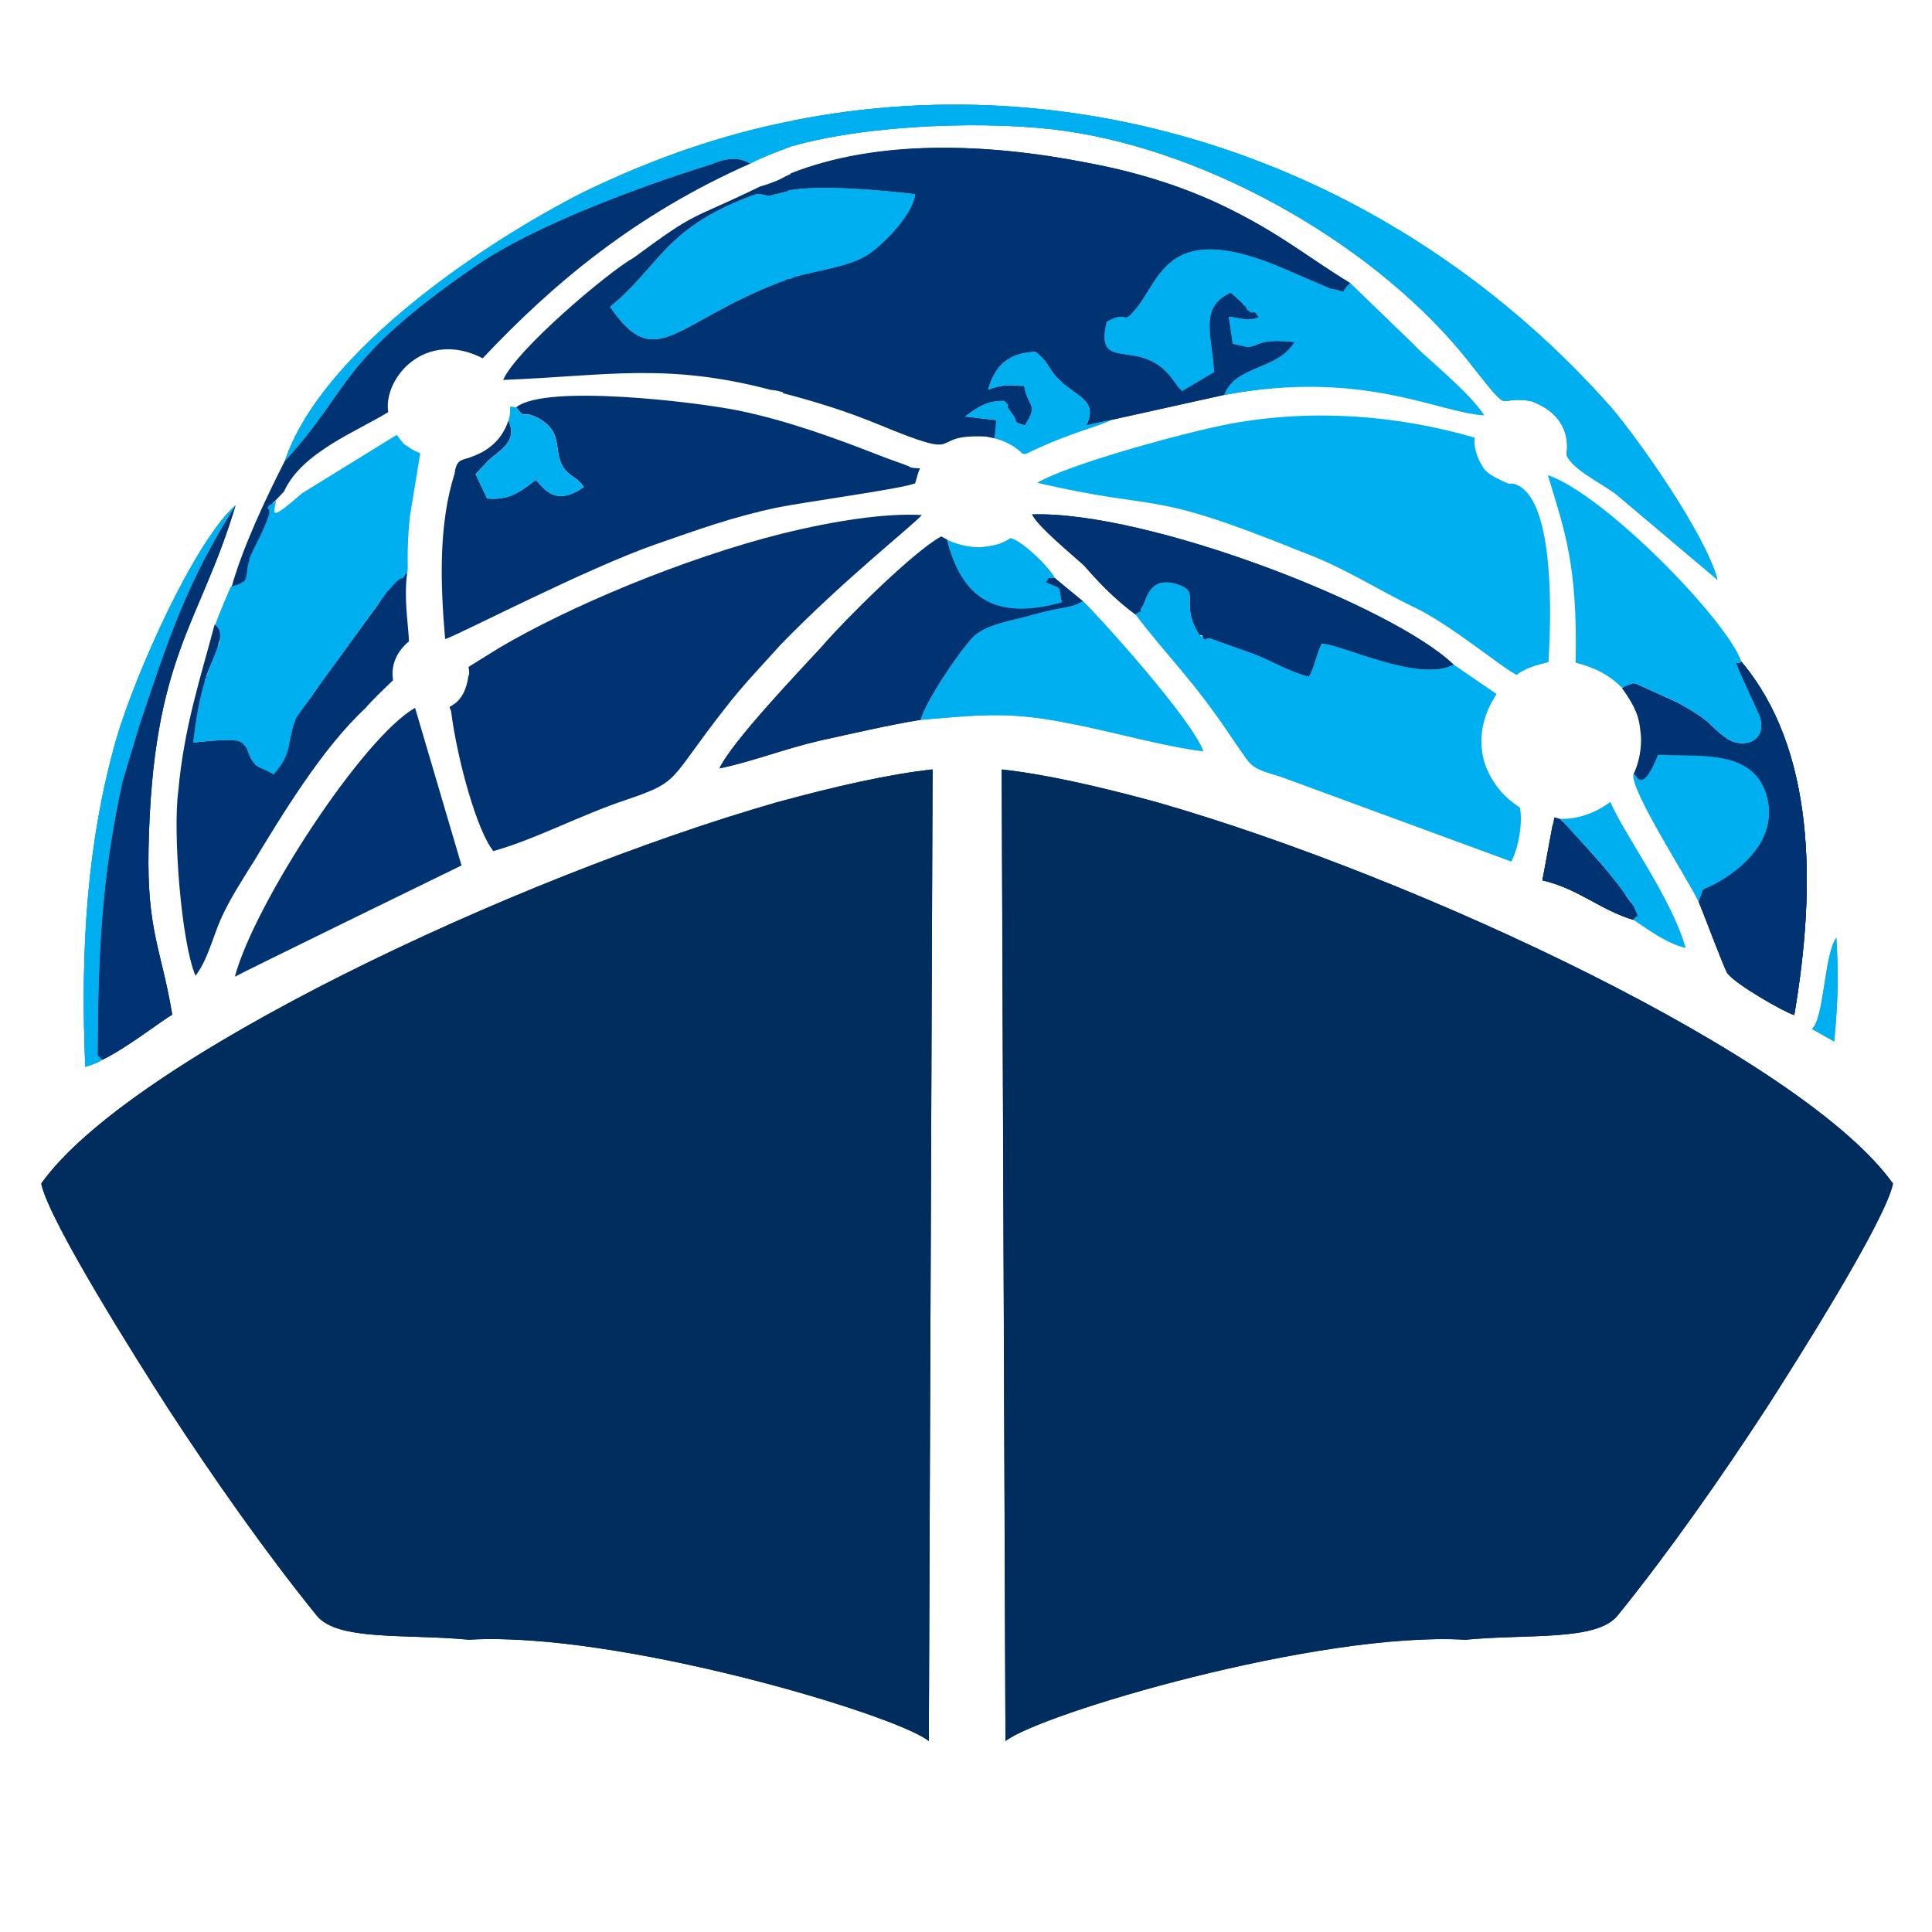 <?xml version="1.0" encoding="UTF-8"?>
<!DOCTYPE svg PUBLIC "-//W3C//DTD SVG 1.1//EN" "http://www.w3.org/Graphics/SVG/1.1/DTD/svg11.dtd">
<!-- Creator: CorelDRAW (Evaluation Version) -->
<svg xmlns="http://www.w3.org/2000/svg" xml:space="preserve" width="0.2in" height="0.2in" version="1.1" style="shape-rendering:geometricPrecision; text-rendering:geometricPrecision; image-rendering:optimizeQuality; fill-rule:evenodd; clip-rule:evenodd"
viewBox="0 0 200 200"
 xmlns:xlink="http://www.w3.org/1999/xlink"
 xmlns:xodm="http://www.corel.com/coreldraw/odm/2003">
 <defs>
  <style type="text/css">
   <![CDATA[
    .fil0 {fill:none}
    .fil1 {fill:#00234A}
    .fil3 {fill:#002366}
    .fil7 {fill:#002C5E}
    .fil6 {fill:#00AFEF}
    .fil5 {fill:#013372}
    .fil2 {fill:#1397D7}
    .fil4 {fill:#1CA9C9}
   ]]>
  </style>
 </defs>
 <g id="Layer_x0020_1">
  <g id="_594972776">
   <path class="fil0" d="M4.27 123.12c0.78,3.9 10.29,18.86 13.09,23.22 4.67,7.17 10.13,14.96 15.43,21.51 2.18,2.65 9.2,1.87 15.74,2.49m31.8 4.37l0.15 0c4.21,0.93 11.69,2.96 15.9,3.27l0.16 -97.73c-4.37,0.47 -9.98,1.72 -16.21,3.43"/>
   <path class="fil1" d="M96.15 180.23l0.39 -100.58c-4.37,0.47 -9.98,1.72 -16.21,3.43 -27.12,7.8 -66.87,26.5 -76.06,39.44 0.78,3.89 10.29,18.86 13.09,23.22 4.67,7.17 10.13,14.96 15.43,21.51 2.18,2.65 9.2,1.87 15.74,2.49 15.28,-0.89 44.19,7.72 47.61,10.49z"/>
   <path class="fil1" d="M104.09 180.24l-0.39 -100.58c4.37,0.47 9.98,1.72 16.21,3.43 27.12,7.8 66.86,26.5 76.06,39.44 -0.78,3.89 -10.29,18.86 -13.09,23.22 -4.68,7.17 -10.13,14.96 -15.43,21.51 -2.18,2.65 -9.19,1.87 -15.74,2.49 -15.28,-0.89 -44.19,7.72 -47.61,10.49z"/>
   <g>
    <path class="fil2" d="M152.21 37.66c2.13,2.69 2.89,3.65 3.35,3.81 0.46,0.17 1.1,-0.29 2.96,0.06 4.02,1.49 3.8,4.6 3.63,5.53 0.59,1.57 3.83,3.04 5.22,4.16l10.42 8.79c-1.3,-4.86 -8.42,-14.83 -11.01,-17.84 -21.63,-24.46 -53.66,-35.88 -84.81,-29.67l-0.06 2.65c8.15,-2.33 20.79,-2.69 28.41,-1.59 15.23,2.19 32.49,12.06 41.91,24.1z"/>
    <path class="fil2" d="M151.35 41.54c-1.2,-2.36 -3.65,-4.44 -5.18,-6.03l-6.42 -6.21c-1.28,1.22 0.13,0.94 -2.04,0.58l-4.94 -2.13c-11.59,-4.92 -12.49,0.68 -15.05,4.05 -1.76,2.15 -0.63,0.15 -3.15,1.5 -1.36,5.58 3.56,1.32 6.89,6.07 0.76,0.95 -0,0.15 0.91,1.11l3.31 -1.96c-0.23,-3.9 -1.57,-6.74 1.73,-8.22l1.22 1.11c-0,0.16 0.15,0.16 0.31,0.32 0,0 0.15,0.16 0.15,0.31 0.92,0.8 0.47,-0.3 1.23,0.81 -1.26,0.44 -1.56,0.12 -3.12,-0.07l0.41 2.81 1.56 0.35c1.25,-0.13 1.11,-0.91 4.84,-0.52 -1.78,2.93 -6.13,2.37 -7.28,5.46 14.55,-2.66 19.93,0.88 24.62,0.67z"/>
    <path class="fil2" d="M169.56 80.58c-0.66,1.55 5.39,10.72 6.28,12.76 0.66,-1.86 0.17,-0.93 2.22,-2.14 2.53,-1.5 5.55,-4.25 5,-8 -0.97,-5.79 -6.91,-4.82 -11.43,-5.07 -1.65,4.17 -1.93,2.61 -2.08,2.45z"/>
    <path class="fil3" d="M17.83 105.03c-1.11,-6.72 -2.63,-8.63 -2.45,-17.2 0.41,-19.94 5.31,-23.12 9,-35.51 -5,7.85 -6.99,13.89 -9.98,22.87l-1.68 5.58c-2.23,10.09 -2.56,18.03 -2.61,28.47l0.46 0.48c2.52,-1.19 6.17,-4.08 7.27,-4.68z"/>
    <path class="fil3" d="M122.12 60.58c2.17,0.82 -0.04,1.87 2.07,5.19 0,0 0.31,-0.15 0.31,0.16 0.3,0.63 0.31,0.01 0.78,0.17l4.64 1.66c1.7,0.66 3.55,1.79 5.57,2.3 0.65,-1.08 0.67,-2.01 1.31,-3.4 1.72,-0.12 10.05,4.11 13.68,2.15 -6.27,-6.06 -31.63,-15.93 -43.64,-15.56 0.6,1.26 4.12,4.14 5.35,5.26 1.68,1.91 3.2,3.5 5.35,5.1 0.31,-0.15 0.48,-0.3 0.63,-0.3 -0.15,-0.16 -0.15,-0.16 0.17,-0.62 0.33,-0.62 0.69,-3.26 3.79,-2.1z"/>
    <path class="fil3" d="M183.07 83.2c0.55,3.75 -2.47,6.5 -5,8 -2.05,1.2 -1.56,0.28 -2.22,2.14 0.59,1.42 2.51,6.6 2.96,7.39 0.76,1.11 5.84,4.02 6.93,4.35 2.31,-13.52 2.13,-27.55 -5.48,-36.59 -0.48,0.61 -0.92,-0.8 -0.03,1.41l1.94 4.25c0.87,2.82 -1.94,3.39 -3.48,2.27 -2,-1.44 -1.22,-1.59 -5.07,-3.69l-4.32 -1.96c0,0 -0.16,0 -0.31,-0l-0.94 0.29c2.89,3.18 2.55,4.89 1.52,9.54 0.15,0.16 0.43,1.72 2.08,-2.45 4.52,0.25 10.46,-0.72 11.43,5.07z"/>
    <path class="fil3" d="M168.22 92.56c-2.12,-3 -4.42,-5.08 -6.24,-7.46l-1.25 0.29 -1.06 5.75c3.72,0.85 6.02,3.09 9.43,4.09 0.49,-0.93 0.77,0.48 0.03,-1.4 0,0 -0.91,-1.11 -0.91,-1.27z"/>
    <path class="fil3" d="M96.95 56.16c-3,1.65 -9.68,8.22 -11.76,10.67 -2.39,2.6 -9.41,9.94 -10.71,12.72 3.44,-0.71 6.74,-2.04 10.5,-2.9 3.29,-0.71 6.89,-1.57 10.33,-2.13 0.51,-2.02 4.53,-7.86 5.64,-8.77 1.27,-1.07 3.61,-1.48 5.34,-1.92 3.92,-1.17 4.22,-0.69 5.8,-1.59l-2.91 -2.4 -0.62 -0.02c0,0 -0.16,0.15 -0.32,0.46 1.85,0.82 1.24,0.19 1.67,2.06 -5.8,1.59 -10.32,1.5 -11.89,-5.39l-1.07 -0.8z"/>
    <path class="fil2" d="M10.11 109.23c0.06,-10.44 0.38,-18.39 2.61,-28.47l1.68 -5.58c2.99,-8.98 4.99,-15.02 9.98,-22.87 -4.29,3.81 -10.34,17.4 -12.35,24.22 -3.03,10.69 -3.72,21.75 -3.2,33.92 0.31,-0.15 1.1,-0.29 1.73,-0.74l-0.46 -0.48z"/>
    <path class="fil3" d="M81.61 29.02l-0.24 11.69c3.26,0.85 6.2,1.84 9.44,3.16 10.2,4.26 4.51,0.56 12.29,1.35l0.04 -1.71 -3.26 -0.38c1.26,-0.91 2.22,-1.67 4.09,-1.63 1.07,1.11 -0.31,-0.16 0.75,1.26 0.91,1.11 -0.17,0.78 1.38,1.28 1.45,-2.31 0.35,-1.71 -0.07,-4.06 -1.71,-0.19 -2.65,-0.06 -3.75,0.39 0.68,-2.48 2.11,-3.85 4.92,-3.95 1.84,1.44 1.05,1.89 3.35,3.66 1.69,1.28 2.93,1.78 1.94,3.94l2.66 -0.57 11.59 -2.57c1.15,-3.09 5.51,-2.54 7.28,-5.46 -3.73,-0.39 -3.59,0.39 -4.84,0.52l-1.56 -0.35 -0.41 -2.81c1.56,0.19 1.86,0.51 3.12,0.07 -0.76,-1.11 -0.31,-0.01 -1.23,-0.81l-0.15 -0.31c-0.15,-0.16 -0.31,-0.16 -0.31,-0.32l-1.22 -1.11c-3.3,1.49 -1.96,4.32 -1.73,8.22l-3.31 1.96c-0.92,-0.96 -0.15,-0.16 -0.91,-1.11 -3.33,-4.75 -8.25,-0.48 -6.89,-6.07 2.52,-1.35 1.39,0.65 3.15,-1.5 2.56,-3.37 3.46,-8.97 15.05,-4.05l4.94 2.13c2.17,0.35 0.76,0.64 2.04,-0.58 -4,-2.42 -7.07,-4.98 -12.31,-7.58 -4.17,-2.11 -9.12,-3.78 -14.71,-4.83 -10.56,-2.09 -21.77,-2.48 -30.73,1.08l-0.04 1.71c3.13,-0.56 9.51,0.04 12.78,0.42 -0.2,2.02 -3.07,4.93 -4.49,5.99 -1.9,1.52 -5.81,1.91 -8.16,2.64 -0.16,0.15 -0.31,0.15 -0.47,0.15l-0 0.15z"/>
    <path class="fil4" d="M171.64 78.13c-1.65,4.17 -1.93,2.61 -2.08,2.45 -0.66,1.55 5.39,10.72 6.28,12.76 0.66,-1.86 0.17,-0.93 2.22,-2.14 2.53,-1.5 5.55,-4.25 5,-8 -0.97,-5.79 -6.91,-4.82 -11.43,-5.07z"/>
    <path class="fil4" d="M158.52 41.53c4.02,1.49 3.8,4.6 3.63,5.53 0.59,1.57 3.83,3.04 5.22,4.16l10.42 8.79c-1.3,-4.86 -8.42,-14.83 -11.01,-17.84 -21.63,-24.46 -53.66,-35.88 -84.81,-29.67l-0.06 2.65c8.15,-2.33 20.79,-2.69 28.41,-1.59 15.23,2.19 32.49,12.06 41.91,24.1 2.13,2.69 2.89,3.65 3.35,3.81 0.46,0.17 1.1,-0.29 2.96,0.06z"/>
    <path class="fil4" d="M151.35 41.54c-1.2,-2.36 -3.65,-4.44 -5.18,-6.03l-6.42 -6.21c-1.28,1.22 0.13,0.94 -2.04,0.58l-4.94 -2.13c-11.59,-4.92 -12.49,0.68 -15.05,4.05 -1.76,2.15 -0.63,0.15 -3.15,1.5 -1.36,5.58 3.56,1.32 6.89,6.07 0.76,0.95 -0,0.15 0.91,1.11l3.31 -1.96c-0.23,-3.9 -1.57,-6.74 1.73,-8.22l1.22 1.11c-0,0.16 0.15,0.16 0.31,0.32 0,0 0.15,0.16 0.15,0.31 0.92,0.8 0.47,-0.3 1.23,0.81 -1.26,0.44 -1.56,0.12 -3.12,-0.07l0.41 2.81 1.56 0.35c1.25,-0.13 1.11,-0.91 4.84,-0.52 -1.78,2.93 -6.13,2.37 -7.28,5.46 14.55,-2.66 19.93,0.88 24.62,0.67z"/>
    <path class="fil4" d="M12.72 80.76l1.68 -5.58c2.99,-8.98 4.99,-15.02 9.98,-22.87 -4.29,3.81 -10.34,17.4 -12.35,24.22 -3.03,10.69 -3.72,21.75 -3.2,33.92 0.31,-0.15 1.1,-0.29 1.73,-0.74l-0.46 -0.48c0.06,-10.44 0.38,-18.39 2.61,-28.47z"/>
    <path class="fil4" d="M190.11 97.06c-1.28,1.69 -1.26,8.39 -2.54,9.46l2.31 1.3c0.4,-4.35 0.45,-6.85 0.22,-10.75z"/>
    <path class="fil4" d="M100.96 65.75c-1.11,0.91 -5.13,6.75 -5.64,8.77 5.93,-0.5 9.06,-0.9 15.11,0.31 4.66,0.87 9.77,2.39 14.13,2.94 -1.18,-3.3 -10.78,-13.94 -12.46,-15.54 -1.58,0.9 -1.88,0.43 -5.8,1.59 -1.72,0.43 -4.07,0.85 -5.34,1.92z"/>
    <path class="fil4" d="M108.57 59.83l0 0zm-10.54 -2.87c1.57,6.89 6.09,6.98 11.89,5.39 -0.43,-1.88 0.18,-1.24 -1.67,-2.06l0.32 -0.46c0,0 0.15,0 0.62,0.02 -0.45,-0.94 -2.74,-3.33 -4.13,-3.67 -0.62,-0.17 -4.22,0.85 -7.03,0.79z"/>
    <path class="fil4" d="M63.16 31.76c4.84,7.11 6.67,1.39 18.46,-2.89 0.15,0 0.31,0 0.47,-0.15 2.35,-0.73 6.26,-1.12 8.16,-2.64 1.43,-1.06 4.29,-3.96 4.49,-5.99 -3.27,-0.38 -9.65,-0.98 -12.78,-0.42l-0.16 -0c0,0 -0.15,0 -0.31,0.15 -2.98,0.72 -1.26,0.44 -3.12,0.25 -9.58,3.39 -9.98,7.43 -15.21,11.69z"/>
    <path class="fil4" d="M80.85 13.42l-0.2 2.02c-1.73,0.59 -1.89,0.9 -2.99,1.5 1.1,-0.6 2.67,-1.19 4.24,-1.78l0.06 -2.65c-7.2,1.41 -14.43,3.91 -21.51,7.35 7.09,-3.44 13.2,-4.87 20.4,-6.44z"/>
    <path class="fil4" d="M80.65 15.44l0.2 -2.02c-7.2,1.57 -13.31,3 -20.4,6.44 -10.08,5.09 -27.15,16.43 -30.98,27.89 7.02,-7.65 5.36,-10.33 19.91,-20.32 6.01,-4.09 16.69,-8.07 24.22,-10.41 1.41,-0.59 2.82,-0.88 4.06,-0.07 1.1,-0.6 1.26,-0.91 2.99,-1.5z"/>
    <path class="fil5" d="M90.81 43.87c9.89,4.1 4.66,1.03 11.2,1.32 0.16,0 0.78,0.17 0.93,0.18l0.19 -1.87 -3.26 -0.38c1.26,-0.91 2.22,-1.67 4.09,-1.63 1.07,1.11 -0.31,-0.16 0.75,1.26 0.91,1.11 -0.17,0.78 1.38,1.28 1.45,-2.31 0.35,-1.71 -0.07,-4.06 -1.71,-0.19 -2.65,-0.06 -3.75,0.39 0.68,-2.48 2.11,-3.85 4.92,-3.95 1.84,1.44 1.05,1.89 3.35,3.66 1.69,1.28 2.93,1.78 1.94,3.94l2.66 -0.57 11.59 -2.57c1.15,-3.09 5.51,-2.54 7.28,-5.46 -3.73,-0.39 -3.59,0.39 -4.84,0.52l-1.56 -0.35 -0.41 -2.81c1.56,0.19 1.86,0.51 3.12,0.07 -0.76,-1.11 -0.31,-0.01 -1.23,-0.81l-0.15 -0.31c-0.15,-0.16 -0.31,-0.16 -0.31,-0.32l-1.22 -1.11c-3.3,1.49 -1.96,4.32 -1.73,8.22l-3.31 1.96c-0.92,-0.96 -0.15,-0.16 -0.91,-1.11 -3.33,-4.75 -8.25,-0.48 -6.89,-6.07 2.52,-1.35 1.39,0.65 3.15,-1.5 2.56,-3.37 3.46,-8.97 15.05,-4.05l4.94 2.13c2.17,0.35 0.76,0.64 2.04,-0.58 -4,-2.42 -7.07,-4.98 -12.31,-7.58 -4.17,-2.11 -9.12,-3.78 -14.71,-4.83 -10.56,-2.09 -21.93,-2.48 -30.89,1.07l-0.04 1.71c3.29,-0.56 9.67,0.05 12.93,0.43 -0.2,2.02 -3.07,4.93 -4.49,5.99 -1.9,1.52 -5.81,1.91 -8.16,2.64 -0.16,0.15 -0.31,0.15 -0.47,0.15l-0.31 -0.01 -0.25 11.84c3.26,0.85 6.51,1.85 9.76,3.17z"/>
    <path class="fil5" d="M95.45 53.32c-3.74,-0.23 -9.06,0.59 -14.38,1.89 -10.34,2.59 -22.3,7.65 -29.4,11.86l-3.16 1.96c-0,0.16 0.14,0.78 -0.02,0.94 -0.37,2.8 -1.94,3.07 -1.94,3.23 0,0.16 0.15,0.31 0.15,0.47 0.67,5.16 2.7,12.37 4.37,14.43 4.24,-1.16 8.96,-3.71 13.83,-5.33 5.65,-1.91 4.25,-1.94 10.17,-9.46 1.76,-2.3 3.83,-4.44 5.75,-6.58 6.53,-6.72 13.5,-12.19 14.62,-13.42z"/>
    <path class="fil5" d="M80.5 52.54c2.66,-0.57 12.82,-1.92 14.24,-2.51 0.17,-0.62 0.34,-1.24 0.5,-1.55 0,0 -1.09,-0.02 -1.09,-0.18 -0.77,-0.33 -1.86,-0.66 -3.09,-1.15 -4.64,-1.81 -9.59,-3.63 -14.71,-4.67 -4.35,-0.87 -19.9,-2.75 -22.91,-0.32 1.06,1.42 0.46,0.17 2.31,1.14 2.62,1.46 1.49,3.3 2.54,5.04 0.76,1.11 1.39,0.96 2.14,2.07 -3.17,2.27 -4.36,-0.25 -4.97,-0.73 -1.59,1.21 -2.7,2.13 -5.03,1.92l-1.19 -2.52 1.28 -1.37c1.11,-1.07 3.16,-1.96 2.11,-4.17 -0.83,2.48 -2.72,3.37 -3.98,3.81 -0.78,0.3 -1.41,0.13 -1.59,1.68 -1.67,5.26 -1.48,11.35 -0.98,17.13 1.1,-0.29 14.65,-7.34 21.87,-9.84 4.24,-1.47 7.85,-2.8 12.55,-3.79z"/>
    <path class="fil5" d="M122.12 60.58c2.17,0.82 -0.04,1.87 2.07,5.19 0,0 0.31,-0.15 0.31,0.16 0.3,0.63 0.31,0.01 0.78,0.17l4.64 1.66c1.7,0.66 3.55,1.79 5.57,2.3 0.65,-1.08 0.67,-2.01 1.31,-3.4 1.72,-0.12 10.05,4.11 13.68,2.15 -6.27,-6.06 -31.63,-15.93 -43.64,-15.56 0.6,1.26 4.12,4.14 5.35,5.26 1.68,1.91 3.2,3.5 5.35,5.1 0.31,-0.15 0.48,-0.3 0.63,-0.3 -0.15,-0.16 -0.15,-0.16 0.17,-0.62 0.33,-0.62 0.69,-3.26 3.79,-2.1z"/>
    <path class="fil5" d="M100.96 65.75c1.27,-1.07 3.61,-1.48 5.34,-1.92 3.92,-1.17 4.22,-0.69 5.8,-1.59l-2.91 -2.4 -0.62 -0.02c0,0 -0.16,0.15 -0.32,0.46 1.85,0.82 1.24,0.19 1.67,2.06 -5.8,1.59 -10.15,0.57 -11.87,-6.48l-0.62 -0.33c-3,1.65 -10.16,8.83 -12.24,11.28 -2.39,2.6 -9.41,9.94 -10.71,12.72 3.44,-0.71 6.74,-2.04 10.5,-2.9 3.29,-0.71 6.89,-1.57 10.33,-2.13 0.51,-2.02 4.53,-7.86 5.64,-8.77z"/>
    <path class="fil5" d="M47.78 89.59l-4.81 -16.31c-5.36,3 -16.63,20.23 -18.66,27.83 0.16,-0.15 23.15,-11.37 23.47,-11.52z"/>
    <path class="fil5" d="M26.11 89.45c3.07,-5.08 7.26,-12.01 11.71,-16.13 0.64,-0.76 1.75,-1.83 2.71,-2.75l0.16 -0.15c-0.28,-1.72 0.53,-3.11 1.64,-4.02l0 -0.16c-0.11,-2.03 -0.53,-4.37 -0.17,-7.02l-0.16 0.15c-0.16,0.15 -0.17,0.31 -0.32,0.46 -0.31,-0 -0.63,0.15 -1.43,1.22l-0.32 0.3c-0.31,0.31 -0.48,0.77 -0.8,1.23l-5.94 8.14 -0.96 1.39 -1.6 2.15c-0.99,2.63 -0.39,3.58 -2.31,5.88 -0.77,-0.48 -1.39,-0.65 -1.85,-0.97 -0.91,-0.96 -0.59,-1.73 -1.2,-2.21 -0.3,-0.47 -1.39,-0.5 -5.14,-0.11 0.21,-2.65 0.4,-4.05 1.22,-6.37 0,-0.16 0,-0.16 0,-0.31l0 -0.16c0.5,-1.39 1.14,-2.47 1.32,-3.56 0.32,-0.61 0.18,-1.24 -0.28,-1.72 0,0 -0.16,-0 -0.15,-0.16 -1.52,5.74 -3.19,10.69 -3.79,17.38 -0.56,4.2 0.3,15.59 1.79,19.06 1.28,-1.69 1.8,-4.02 2.62,-5.87 0.98,-2.16 2.11,-3.85 3.24,-5.7z"/>
    <path class="fil5" d="M17.83 105.03c-1.11,-6.72 -2.63,-8.63 -2.45,-17.2 0.41,-19.94 5.31,-23.12 9,-35.51 -5,7.85 -6.99,13.89 -9.98,22.87l-1.68 5.58c-2.23,10.09 -2.56,18.03 -2.61,28.47l0.46 0.48c2.52,-1.19 6.17,-4.08 7.27,-4.68z"/>
    <path class="fil5" d="M175.85 93.34c0.59,1.42 2.51,6.6 2.96,7.39 0.76,1.11 5.84,4.02 6.93,4.35 2.31,-13.52 2.13,-27.55 -5.48,-36.59 -0.48,0.61 -0.92,-0.8 -0.03,1.41l1.94 4.25c0.87,2.82 -1.94,3.39 -3.48,2.27 -2,-1.44 -1.22,-1.59 -5.07,-3.69l-4.32 -1.96c0,0 -0.16,0 -0.31,-0l-0.94 0.29c2.89,3.18 2.55,4.89 1.52,9.54 0.15,0.16 0.43,1.72 2.08,-2.45 4.52,0.25 10.46,-0.72 11.43,5.07 0.55,3.75 -2.47,6.5 -5,8 -2.05,1.2 -1.56,0.28 -2.22,2.14z"/>
    <path class="fil5" d="M169.13 93.82c0,0 -0.91,-1.11 -0.91,-1.27 -2.12,-3 -4.42,-5.08 -6.24,-7.46l-1.25 0.29 -1.06 5.75c3.72,0.85 6.02,3.09 9.43,4.09 0.49,-0.93 0.77,0.48 0.03,-1.4z"/>
    <path class="fil5" d="M49.96 37.1c7.33,-7.8 15.9,-14.95 27.7,-20.16 -1.23,-0.8 -2.64,-0.52 -4.06,0.07 -7.53,2.33 -18.22,6.32 -24.22,10.41 -14.55,9.99 -12.89,12.67 -19.91,20.32 -1.95,3.85 -4.39,8.95 -5.57,13.29 0.47,-0.15 0.78,-0.3 1.1,-0.44 0.16,0 0.31,-0.15 0.32,-0.31 0.32,-0.46 0.33,-1.08 0.67,-2.17 0.17,-0.46 0.33,-1.08 0.66,-1.7 0.81,-1.39 1.14,-2.31 1.31,-2.78 0.33,-1.08 -0.3,-0.63 0.02,-1.09 -0.15,-0.16 0.48,-0.61 1.44,-1.69 1.8,-4.02 7.61,-6.23 10.77,-8.19 -0.55,-3.44 3.77,-8.65 9.78,-5.57z"/>
    <path class="fil5" d="M81.62 28.87c-11.78,4.28 -13.61,10 -18.46,2.89 5.23,-4.26 5.63,-8.3 15.21,-11.69 1.87,0.19 0.15,0.47 3.12,-0.25 0.16,-0.15 0.31,-0.15 0.47,-0.15l0.04 -1.71c-0.47,0.15 -0.94,0.45 -1.26,0.6 -0.31,0.15 -1.42,0.59 -2.04,0.74 -7.72,3.74 -6.28,2.36 -13.09,7.37 -2.68,1.5 -12.2,9.57 -13.52,12.66 10.61,-0.41 16.88,-1.83 27.73,1.04 0.47,0.01 1.09,0.18 1.55,0.34l0.24 -11.69 0 -0.15z"/>
    <path class="fil5" d="M183.07 83.2c0.55,3.75 -2.47,6.5 -5,8 -2.05,1.2 -1.56,0.28 -2.22,2.14 0.59,1.42 2.51,6.6 2.96,7.39 0.76,1.11 5.84,4.02 6.93,4.35 2.31,-13.52 2.13,-27.55 -5.48,-36.59 -0.48,0.61 -0.92,-0.8 -0.03,1.41l1.94 4.25c0.87,2.82 -1.94,3.39 -3.48,2.27 -2,-1.44 -1.22,-1.59 -5.07,-3.69l-4.32 -1.96c0,0 -0.16,0 -0.31,-0l-1.1 0.44c1.37,1.9 1.81,3 1.93,4.56 0.14,0.78 0.1,2.65 -0.71,4.35 0.31,0.16 0.89,2.2 2.54,-1.97 4.52,0.25 10.46,-0.72 11.43,5.07z"/>
    <path class="fil5" d="M168.22 92.56c-2.12,-3 -4.72,-5.55 -6.7,-7.78l-0.62 -0.17 -1.23 6.52c3.72,0.85 6.02,3.09 9.43,4.09 0.49,-0.93 0.77,0.48 0.03,-1.4 0,0 -0.91,-1.11 -0.91,-1.27z"/>
    <path class="fil6" d="M146.24 62.79c3.86,1.8 8.91,6.11 10.76,7.08 0.95,-0.76 2.2,-1.04 3.3,-1.33 0.24,-3.89 0.83,-17.44 -3.67,-18.47l-0.47 -0.01c-0.46,-0.17 -1.08,-0.49 -1.39,-0.65 -0.93,-0.49 -1.23,-0.96 -1.38,-1.28 -0.45,-0.63 -0.89,-2.04 -0.72,-2.82 -8.06,-2.35 -16.78,-3 -25.22,-1.46 -4.54,0.84 -16.77,4.17 -20.08,6.13 13.34,3.08 11.06,0.54 27.29,7.11 4.48,1.65 7.87,3.91 11.57,5.7z"/>
    <path class="fil6" d="M150.48 68.8c-3.63,1.95 -11.96,-2.28 -13.68,-2.15 -0.65,1.39 -0.67,2.32 -1.31,3.4 -2.02,-0.51 -3.87,-1.64 -5.57,-2.3l-4.64 -1.66c-0.46,-0.17 -0.48,0.46 -0.78,-0.17l-0.31 -0.16c-2.11,-3.32 0.09,-4.36 -2.07,-5.19 -3.09,-1.16 -3.46,1.48 -3.79,2.1 -0.32,0.46 -0.32,0.46 -0.17,0.62 -0.15,0 -0.31,0.15 -0.63,0.3 3.34,4.44 5.94,6.67 10.33,13.31 1.82,2.53 1.35,2.52 4.76,3.53l23.83 8.76c0.81,-1.54 1.18,-4.19 0.89,-5.59 -1.23,-0.81 -2.76,-2.09 -3.65,-4.6 -1.17,-3.92 1.08,-6.84 1.24,-7.15l-4.46 -3.06z"/>
    <path class="fil6" d="M160.24 49.21c1.75,5.8 3.08,9.26 2.87,19.39 2.02,0.51 3.56,1.32 4.78,2.59l1.1 -0.44 0.31 0 4.32 1.96c3.85,2.11 3.07,2.25 5.07,3.69 1.54,1.12 4.35,0.56 3.48,-2.27l-1.94 -4.25c-0.89,-2.2 -0.45,-0.79 0.03,-1.41 -1.47,-4.24 -14.14,-17.28 -20.02,-19.28z"/>
    <path class="fil6" d="M183.07 83.2c-0.97,-5.79 -6.91,-4.82 -11.43,-5.07 -1.65,4.17 -2.23,2.13 -2.54,1.97 -0.5,1.55 5.85,11.19 6.74,13.24 0.66,-1.86 0.17,-0.93 2.22,-2.14 2.53,-1.5 5.55,-4.25 5,-8z"/>
    <path class="fil6" d="M174.5 98.14c-1.45,-5.17 -6.31,-11.67 -7.8,-15.13 -0.79,0.61 -2.69,1.81 -5.18,1.76 1.98,2.22 4.58,4.77 6.7,7.78l0.91 1.27c0.74,1.89 0.46,0.48 -0.03,1.4 1.69,1.13 3.38,2.41 5.4,2.92z"/>
    <path class="fil6" d="M167.37 51.22l10.42 8.79c-1.3,-4.86 -8.42,-14.83 -11.01,-17.84 -21.63,-24.46 -53.66,-35.88 -84.81,-29.67l-0.06 2.65c8.15,-2.33 20.79,-2.69 28.41,-1.59 15.23,2.19 32.49,12.06 41.91,24.1 2.13,2.69 2.89,3.65 3.35,3.81 0.46,0.17 1.1,-0.29 2.96,0.06 4.02,1.49 3.8,4.6 3.63,5.53 0.59,1.57 3.83,3.04 5.22,4.16z"/>
    <path class="fil6" d="M110.54 40.07c-2.3,-1.76 -1.52,-2.22 -3.35,-3.66 -2.81,0.1 -4.24,1.47 -4.92,3.95 1.1,-0.44 2.04,-0.58 3.75,-0.39 0.42,2.35 1.52,1.75 0.07,4.06 -1.55,-0.5 -0.46,-0.17 -1.38,-1.28 -1.06,-1.43 0.31,-0.15 -0.75,-1.26 -1.87,-0.04 -2.82,0.72 -4.09,1.63l3.26 0.38 -0.19 1.87c0.62,0.17 1.7,0.5 2.78,1.46 -0,0.15 0.31,0.16 0.46,0.17 4.57,-2.24 7.54,-2.81 8.96,-3.56l-2.66 0.57c0.98,-2.16 -0.26,-2.66 -1.94,-3.94z"/>
    <path class="fil6" d="M114.57 33.3c-1.36,5.58 3.56,1.32 6.89,6.07 0.76,0.95 -0,0.15 0.91,1.11l3.31 -1.96c-0.23,-3.9 -1.57,-6.74 1.73,-8.22l1.22 1.11c-0,0.16 0.15,0.16 0.31,0.32 0,0 0.15,0.16 0.15,0.31 0.92,0.8 0.47,-0.3 1.23,0.81 -1.26,0.44 -1.56,0.12 -3.12,-0.07l0.41 2.81 1.56 0.35c1.25,-0.13 1.11,-0.91 4.84,-0.52 -1.78,2.93 -6.13,2.37 -7.28,5.46 14.55,-2.66 22.1,1.86 26.93,2.12 -1.66,-2.53 -5.96,-5.89 -7.48,-7.48l-6.42 -6.21c-1.28,1.22 0.13,0.94 -2.04,0.58l-4.94 -2.13c-11.59,-4.92 -12.49,0.68 -15.05,4.05 -1.76,2.15 -0.63,0.15 -3.15,1.5z"/>
    <path class="fil6" d="M82.09 28.72c2.35,-0.73 6.26,-1.12 8.16,-2.64 1.43,-1.06 4.29,-3.96 4.49,-5.99 -3.27,-0.38 -9.65,-0.98 -12.78,-0.42l-0.16 -0c0,0 -0.15,0 -0.31,0.15 -2.98,0.72 -1.26,0.44 -3.12,0.25 -9.58,3.39 -9.98,7.43 -15.21,11.69 4.84,7.11 6.67,1.39 18.46,-2.89 0.15,0 0.31,0 0.47,-0.15z"/>
    <path class="fil6" d="M73.6 17.01c1.41,-0.59 2.82,-0.88 4.06,-0.07 1.1,-0.6 1.26,-0.91 2.99,-1.5l0.2 -2.02c-7.2,1.57 -13.31,3 -20.4,6.44 -10.08,5.09 -27.15,16.43 -30.98,27.89 7.02,-7.65 5.36,-10.33 19.91,-20.32 6.01,-4.09 16.69,-8.07 24.22,-10.41z"/>
    <path class="fil6" d="M43.52 46.94c-1.08,-0.49 -0.93,-0.48 -1.7,-0.97l-0.76 -0.95 -9.79 6.04c-3.33,2.89 -3.01,2.28 -2.67,0.72 -0.32,0.46 -0.79,0.45 -0.8,0.61 -0.32,0.46 0.31,0 -0.02,1.09 -0.17,0.46 -0.5,1.39 -1.31,2.93 -0.32,0.62 -0.49,1.08 -0.65,1.39l0 0 -0 0.16c-0.33,0.93 -0.19,1.71 -0.51,2.17 -0.16,0.15 -0.31,0.15 -0.48,0.3 -0.31,0.15 -0.47,0.15 -0.94,0.3 0,0 -1.15,2.63 -1.64,4.02 0,0 0,0 0.16,0 0.46,0.48 0.44,1.1 0.27,1.88 -0.33,0.93 -0.82,2.01 -1.32,3.4 0,0 -0,0.16 -0.16,0.31 0,0 0,0 -0,0.16l0 0c-0.67,2.32 -0.85,3.72 -1.22,6.37 3.9,-0.39 4.84,-0.37 5.29,0.27 0.46,0.32 0.29,1.09 1.2,2.05 0.31,0.32 1.08,0.49 1.85,0.97 2.07,-2.3 1.31,-3.25 2.3,-5.72 0,-0.16 0.16,-0.15 0.16,-0.31l2.41 -3.38 6.58 -9.06c0,0 0,-0.16 0.16,-0.15 0,-0.16 0.16,-0.31 0.32,-0.46 0.8,-0.92 1.12,-1.22 1.43,-1.22 0.16,-0.15 0.16,-0.31 0.32,-0.46l0.15 0c0.17,-0.78 -0.12,-1.87 0.28,-5.92l1.07 -6.53z"/>
    <path class="fil6" d="M12.72 80.76l1.68 -5.58c2.99,-8.98 4.99,-15.02 9.98,-22.87 -4.29,3.81 -10.34,17.4 -12.35,24.22 -3.03,10.69 -3.72,21.75 -3.2,33.92 0.31,-0.15 1.1,-0.29 1.73,-0.74l-0.46 -0.48c0.06,-10.44 0.38,-18.39 2.61,-28.47z"/>
    <path class="fil6" d="M100.96 65.75c-1.11,0.91 -5.13,6.75 -5.64,8.77 5.93,-0.5 9.06,-0.9 15.11,0.31 4.66,0.87 9.77,2.39 14.13,2.94 -1.18,-3.3 -10.78,-13.94 -12.46,-15.54 -1.58,0.9 -1.88,0.43 -5.8,1.59 -1.72,0.43 -4.07,0.85 -5.34,1.92z"/>
    <path class="fil6" d="M108.57 59.83l0 0 0 0zm-10.52 -3.96c1.72,7.05 6.07,8.07 11.87,6.48 -0.43,-1.88 0.18,-1.24 -1.67,-2.06l0.32 -0.46c0,0 0.15,0 0.62,0.02 -0.45,-0.94 -3.2,-3.81 -4.59,-4.15 -1.27,0.91 -3.77,1.48 -6.55,0.18z"/>
    <path class="fil6" d="M190.11 97.06c-1.28,1.69 -1.26,8.39 -2.54,9.46l2.31 1.3c0.4,-4.35 0.45,-6.85 0.22,-10.75z"/>
    <path class="fil6" d="M55.46 49.69c0.61,0.48 1.81,3 4.97,0.73 -0.76,-1.11 -1.38,-0.96 -2.14,-2.07 -1.06,-1.74 0.07,-3.58 -2.54,-5.04 -1.85,-0.97 -1.26,0.28 -2.31,-1.14 -0.31,-0.01 -0.62,-0.17 -0.63,-0.02 0,0 0,0.16 -0.01,0.47 -0,0.16 -0.01,0.47 -0.17,0.93 1.04,2.2 -1,3.09 -2.11,4.17l-1.28 1.37 1.19 2.52c2.33,0.2 3.44,-0.71 5.03,-1.92z"/>
    <path class="fil6" d="M80.85 13.42l-0.2 2.02c-1.73,0.59 -1.89,0.9 -2.99,1.5 1.1,-0.6 2.67,-1.19 4.24,-1.78l0.06 -2.65c-7.2,1.41 -14.43,3.91 -21.51,7.35 7.09,-3.44 13.2,-4.87 20.4,-6.44z"/>
   </g>
   <path class="fil7" d="M48.53 169.74c9.51,-0.56 24.29,2.57 34.93,5.68 6.46,1.89 11.39,3.77 12.69,4.81l0.01 -2.26 0.38 -97.71 0 -0.61c-4.37,0.47 -9.98,1.72 -16.21,3.43 -27.12,7.8 -66.87,26.5 -76.06,39.44 0.78,3.89 10.29,18.86 13.09,23.22 4.67,7.17 10.13,14.96 15.43,21.51 2.18,2.65 9.2,1.87 15.74,2.49z"/>
   <path class="fil7" d="M103.69 79.65l0.39 100.58c3.43,-2.78 32.33,-11.39 47.61,-10.49 6.55,-0.62 13.56,0.16 15.74,-2.49 5.3,-6.55 10.76,-14.34 15.43,-21.51 2.8,-4.37 12.31,-19.33 13.09,-23.22 -9.2,-12.94 -48.94,-31.64 -76.06,-39.44 -6.24,-1.71 -11.85,-2.96 -16.21,-3.43z"/>
  </g>
 </g>
</svg>
